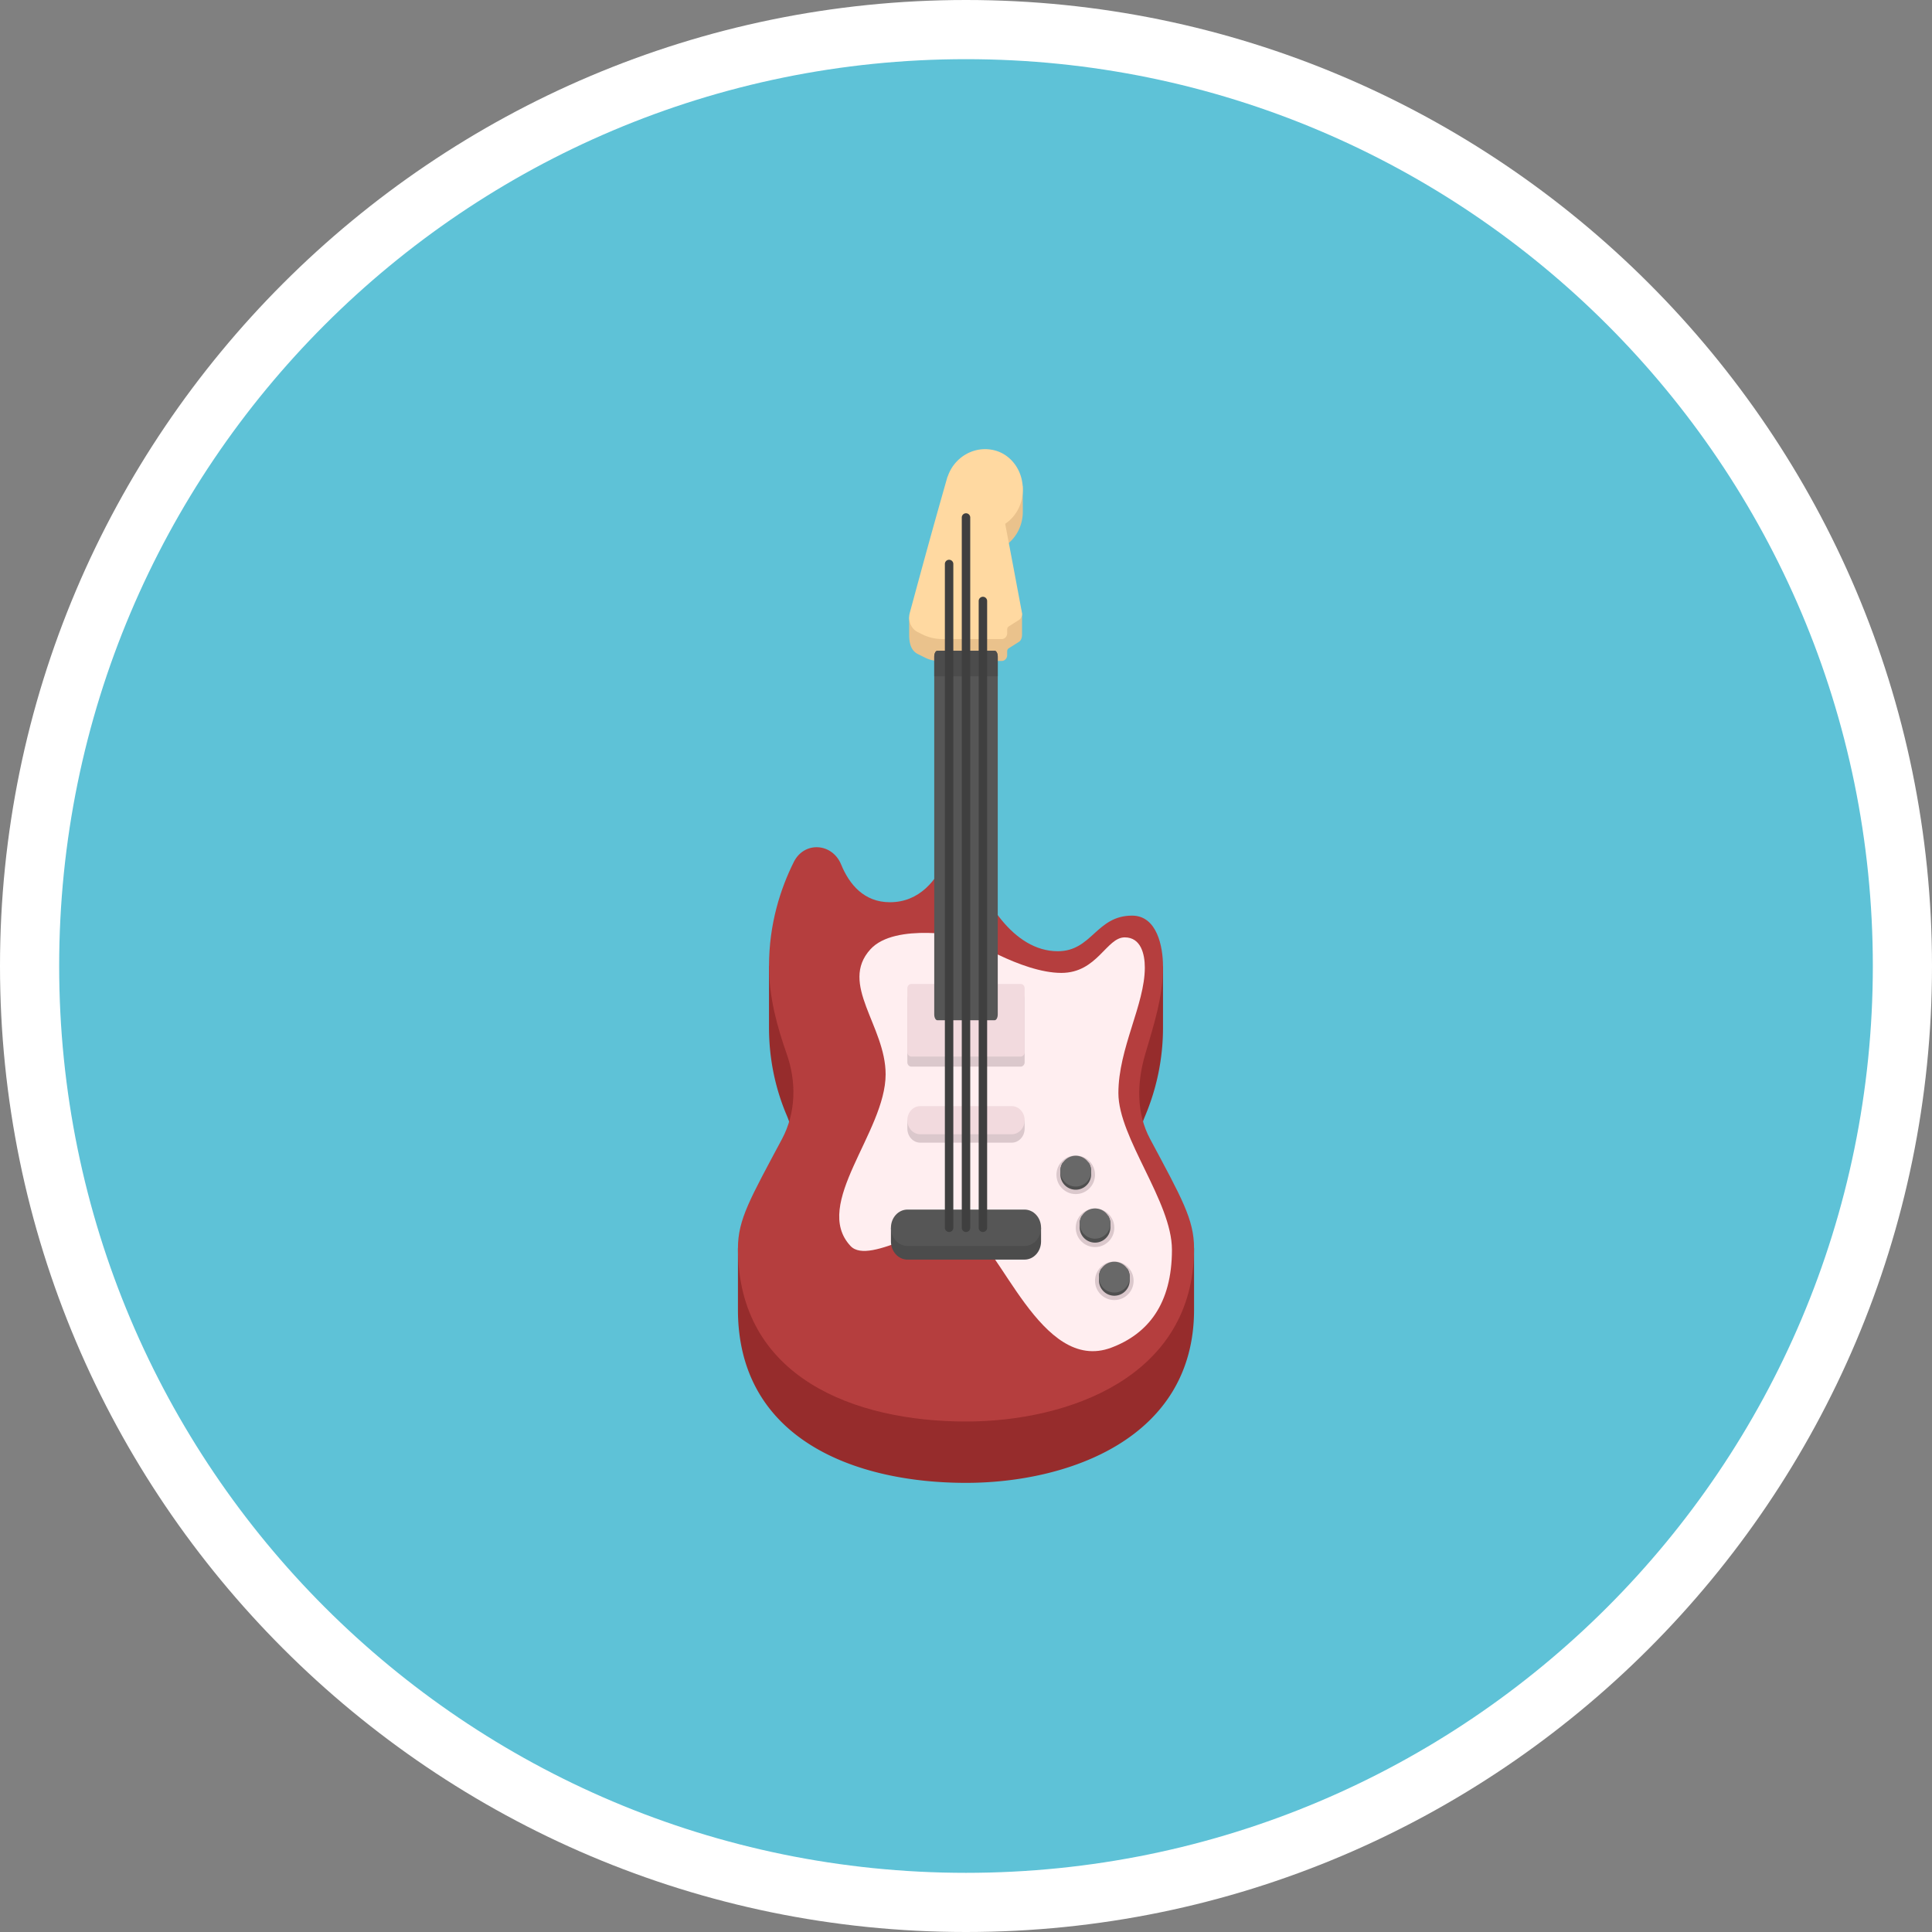 <svg version="1" xmlns="http://www.w3.org/2000/svg" viewBox="0 0 300 300"><rect x="0" y="0" width="300" height="300" fill="#808080" stroke="none"/><path fill="#FFF" d="M149.999 300C67.29 300 0 232.71 0 150S67.29 0 149.999 0C232.71 0 300 67.29 300 150s-67.29 150-150.001 150"/><path fill="#5EC2D7" d="M290.812 150c0 77.768-63.045 140.813-140.813 140.813S9.188 227.768 9.188 150 72.231 9.188 150 9.188c77.768 0 140.812 63.043 140.812 140.812"/><path fill="#962C2C" d="M178.574 186.362c-2.137-4-2.547-8.869-.766-13.066a35.194 35.194 0 0 0 2.783-13.708c.003-3.015 0-9.526 0-9.526s-5.398-1.807-7.091.519c-2.722 3.741-4.716 6.651-10.457 6.651-7.014 0-10.521-8.22-12.354-14.045-.809-2.567-.401-7.346-.401-7.346l-1.468.018s-1.41 13.765-10.636 13.765c-4.005 0-6.299-2.748-7.575-5.858-1.383-3.368-11.2 6.267-11.2 6.267v9.526c0 4.873.99 9.497 2.763 13.655 1.802 4.227 1.415 9.127-.736 13.161-2.134 4-6.85 7.461-6.85 7.461v9.526c.004 20.09 18.146 26.896 35.412 26.896 15.737 0 35.414-6.806 35.414-26.896v-9.526s-4.531-3.152-6.838-7.474z"/><path fill="#EAC28C" d="M156.085 84.736c1.656-1.109 2.74-3.067 2.74-5.317 0-1.284-.021-3.924-.021-3.924s-3.745-2.355-5.845-2.355c-2.657 0-4.998 1.796-5.806 4.274l-.022-.018c-2.455 7.415-3.626 11.123-5.958 18.538v2.638c0 1.3.295 2.46 1.334 2.98.478.239.719.358 1.201.597a4.668 4.668 0 0 0 2.075.485h9.762c.47 0 .848-.407.848-.91v-.594c0-.193.095-.371.249-.467.629-.395.942-.593 1.565-.988.369-.234.494-.684.494-1.164v-3.163a1908.129 1908.129 0 0 0-2.616-10.612"/><path fill="#FFD9A1" d="M156.085 81.34c2.052-1.373 3.231-4.051 2.546-6.972-.506-2.154-2.105-3.891-4.145-4.425-3.249-.851-6.37 1.13-7.332 4.075l-.022-.018c-2.415 8.47-3.568 12.705-5.864 21.175-.323 1.191.201 2.46 1.241 2.979l.682.34a7.126 7.126 0 0 0 3.18.741h9.176c.47 0 .849-.407.849-.909v-.594a.55.55 0 0 1 .249-.467c.629-.395.942-.593 1.565-.988.369-.234.559-.697.474-1.153-1.033-5.514-1.549-8.271-2.599-13.784z"/><path fill="#B53E3E" d="M178.574 176.836c-2.137-4.002-2.042-8.688-.766-13.066 1.319-4.526 2.779-8.883 2.783-13.708.003-3.015-.909-7.884-4.799-7.884-5.571 0-6.227 5.529-11.536 5.529-7.014 0-11.733-8.221-13.566-14.046-.809-2.567-.401-7.346-.401-7.346l-1.468.018s-1.41 13.765-10.636 13.765c-4.005 0-6.299-2.748-7.575-5.858-1.383-3.368-5.728-3.641-7.347-.397-2.046 4.1-3.853 9.59-3.853 16.19 0 4.873 1.292 9.465 2.763 13.655 1.523 4.335 1.415 9.127-.736 13.161-4.936 9.253-6.851 12.496-6.85 16.987.004 20.09 18.146 26.896 35.412 26.896 15.737 0 35.414-6.806 35.414-26.896 0-4.493-1.907-7.761-6.839-17z"/><path fill="#FFEEF0" d="M149.999 145.486s8.57 5.586 14.803 5.586c5.597 0 6.989-5.518 9.848-5.518 2.514 0 3.117 2.61 3.117 4.684 0 5.772-4.104 12.538-4.104 19.499 0 6.96 8.315 16.847 8.315 24.324 0 8.419-3.718 13.057-9.411 15.2-10.94 4.118-17.267-16.199-22.568-18.614-4.343-1.979-14.936 6.046-17.936 2.824-6.032-6.478 5.456-17.67 5.456-26.653 0-7.523-7.284-14.025-2.351-19.423 3.849-4.211 14.831-1.909 14.831-1.909z"/><path fill="#DBC8CC" d="M158.49 165.627h-16.981c-.341 0-.617-.302-.617-.674v-9.922c0-.372.276-.674.617-.674h16.981c.341 0 .617.302.617.674v9.922c-.001.371-.276.674-.617.674z"/><path fill="#F2DADE" d="M158.49 164.061h-16.981c-.341 0-.617-.301-.617-.673v-9.922c0-.373.276-.674.617-.674h16.981c.341 0 .617.301.617.674v9.922c-.001.371-.276.673-.617.673z"/><path fill="#565656" d="M154.93 101.961v55.55c0 .511-.217.915-.494.915h-8.873c-.277 0-.495-.404-.495-.915v-55.55c0-.499.218-.917.495-.917h8.873c.278.001.494.418.494.917"/><path fill="#4C4C4C" d="M154.437 101.045h-8.873c-.277 0-.495.417-.495.917v3.044h9.862v-3.044c-.001-.5-.217-.917-.494-.917m4.649 94.547h-18.173c-1.424 0-2.569-1.265-2.569-2.824v-2.121h23.311v2.121c.001 1.559-1.144 2.824-2.569 2.824z"/><path fill="#DBC8CC" d="M157.099 177.433H142.9c-1.115 0-2.007-.978-2.007-2.185v-1.305h18.214v1.305c-.001 1.207-.893 2.185-2.008 2.185z"/><path fill="#F2DADE" d="M157.099 176.128H142.9c-1.115 0-2.007-.978-2.007-2.185s.892-2.187 2.007-2.187h14.199c1.115 0 2.007.979 2.007 2.187 0 1.207-.892 2.185-2.007 2.185z"/><path fill="#565656" d="M159.086 193.471h-18.173c-1.424 0-2.569-1.265-2.569-2.824 0-1.56 1.145-2.824 2.569-2.824h18.173c1.425 0 2.57 1.264 2.57 2.824 0 1.559-1.145 2.824-2.57 2.824z"/><circle fill="#DBC8CC" cx="170.036" cy="190.65" r="2.996"/><path fill="#4F4F4F" d="M172.425 190.038v.611a2.39 2.39 0 0 1-4.777 0v-.611c0-.468.133-.905.369-1.274h.558a2.368 2.368 0 0 1 1.461-.502c.551 0 1.059.187 1.462.502h.558c.236.369.369.806.369 1.274z"/><path fill="#686868" d="M172.425 190.038a2.39 2.39 0 0 1-4.777 0c0-.468.133-.905.369-1.274a2.383 2.383 0 0 1 2.019-1.115c.851 0 1.6.446 2.02 1.115.236.369.369.806.369 1.274z"/><circle fill="#DBC8CC" cx="167.04" cy="182.42" r="2.996"/><path fill="#4F4F4F" d="M169.43 181.808v.611a2.39 2.39 0 0 1-4.778 0v-.611c0-.468.135-.905.369-1.274h.558a2.372 2.372 0 0 1 2.924 0h.558c.235.369.369.806.369 1.274z"/><path fill="#686868" d="M169.43 181.808a2.39 2.39 0 1 1-4.779-.001 2.39 2.39 0 0 1 4.779.001z"/><circle fill="#DBC8CC" cx="173.032" cy="198.878" r="2.996"/><path fill="#4F4F4F" d="M175.422 198.267v.611a2.39 2.39 0 0 1-4.778 0v-.611c0-.469.133-.905.369-1.274h.558a2.372 2.372 0 0 1 2.924 0h.558c.234.369.369.805.369 1.274z"/><path fill="#686868" d="M175.422 198.267a2.39 2.39 0 1 1-4.779-.001 2.39 2.39 0 0 1 4.779.001z"/><path fill="#3F3F3F" d="M147.376 191.303a.656.656 0 0 1-.656-.656V87.577a.656.656 0 1 1 1.312 0v103.07a.656.656 0 0 1-.656.656zm5.25 0a.656.656 0 0 1-.656-.656V93.323a.656.656 0 1 1 1.312 0v97.324a.656.656 0 0 1-.656.656zm-2.625 0a.656.656 0 0 1-.656-.656V80.356a.656.656 0 1 1 1.312 0v110.291a.656.656 0 0 1-.656.656z"/></svg>